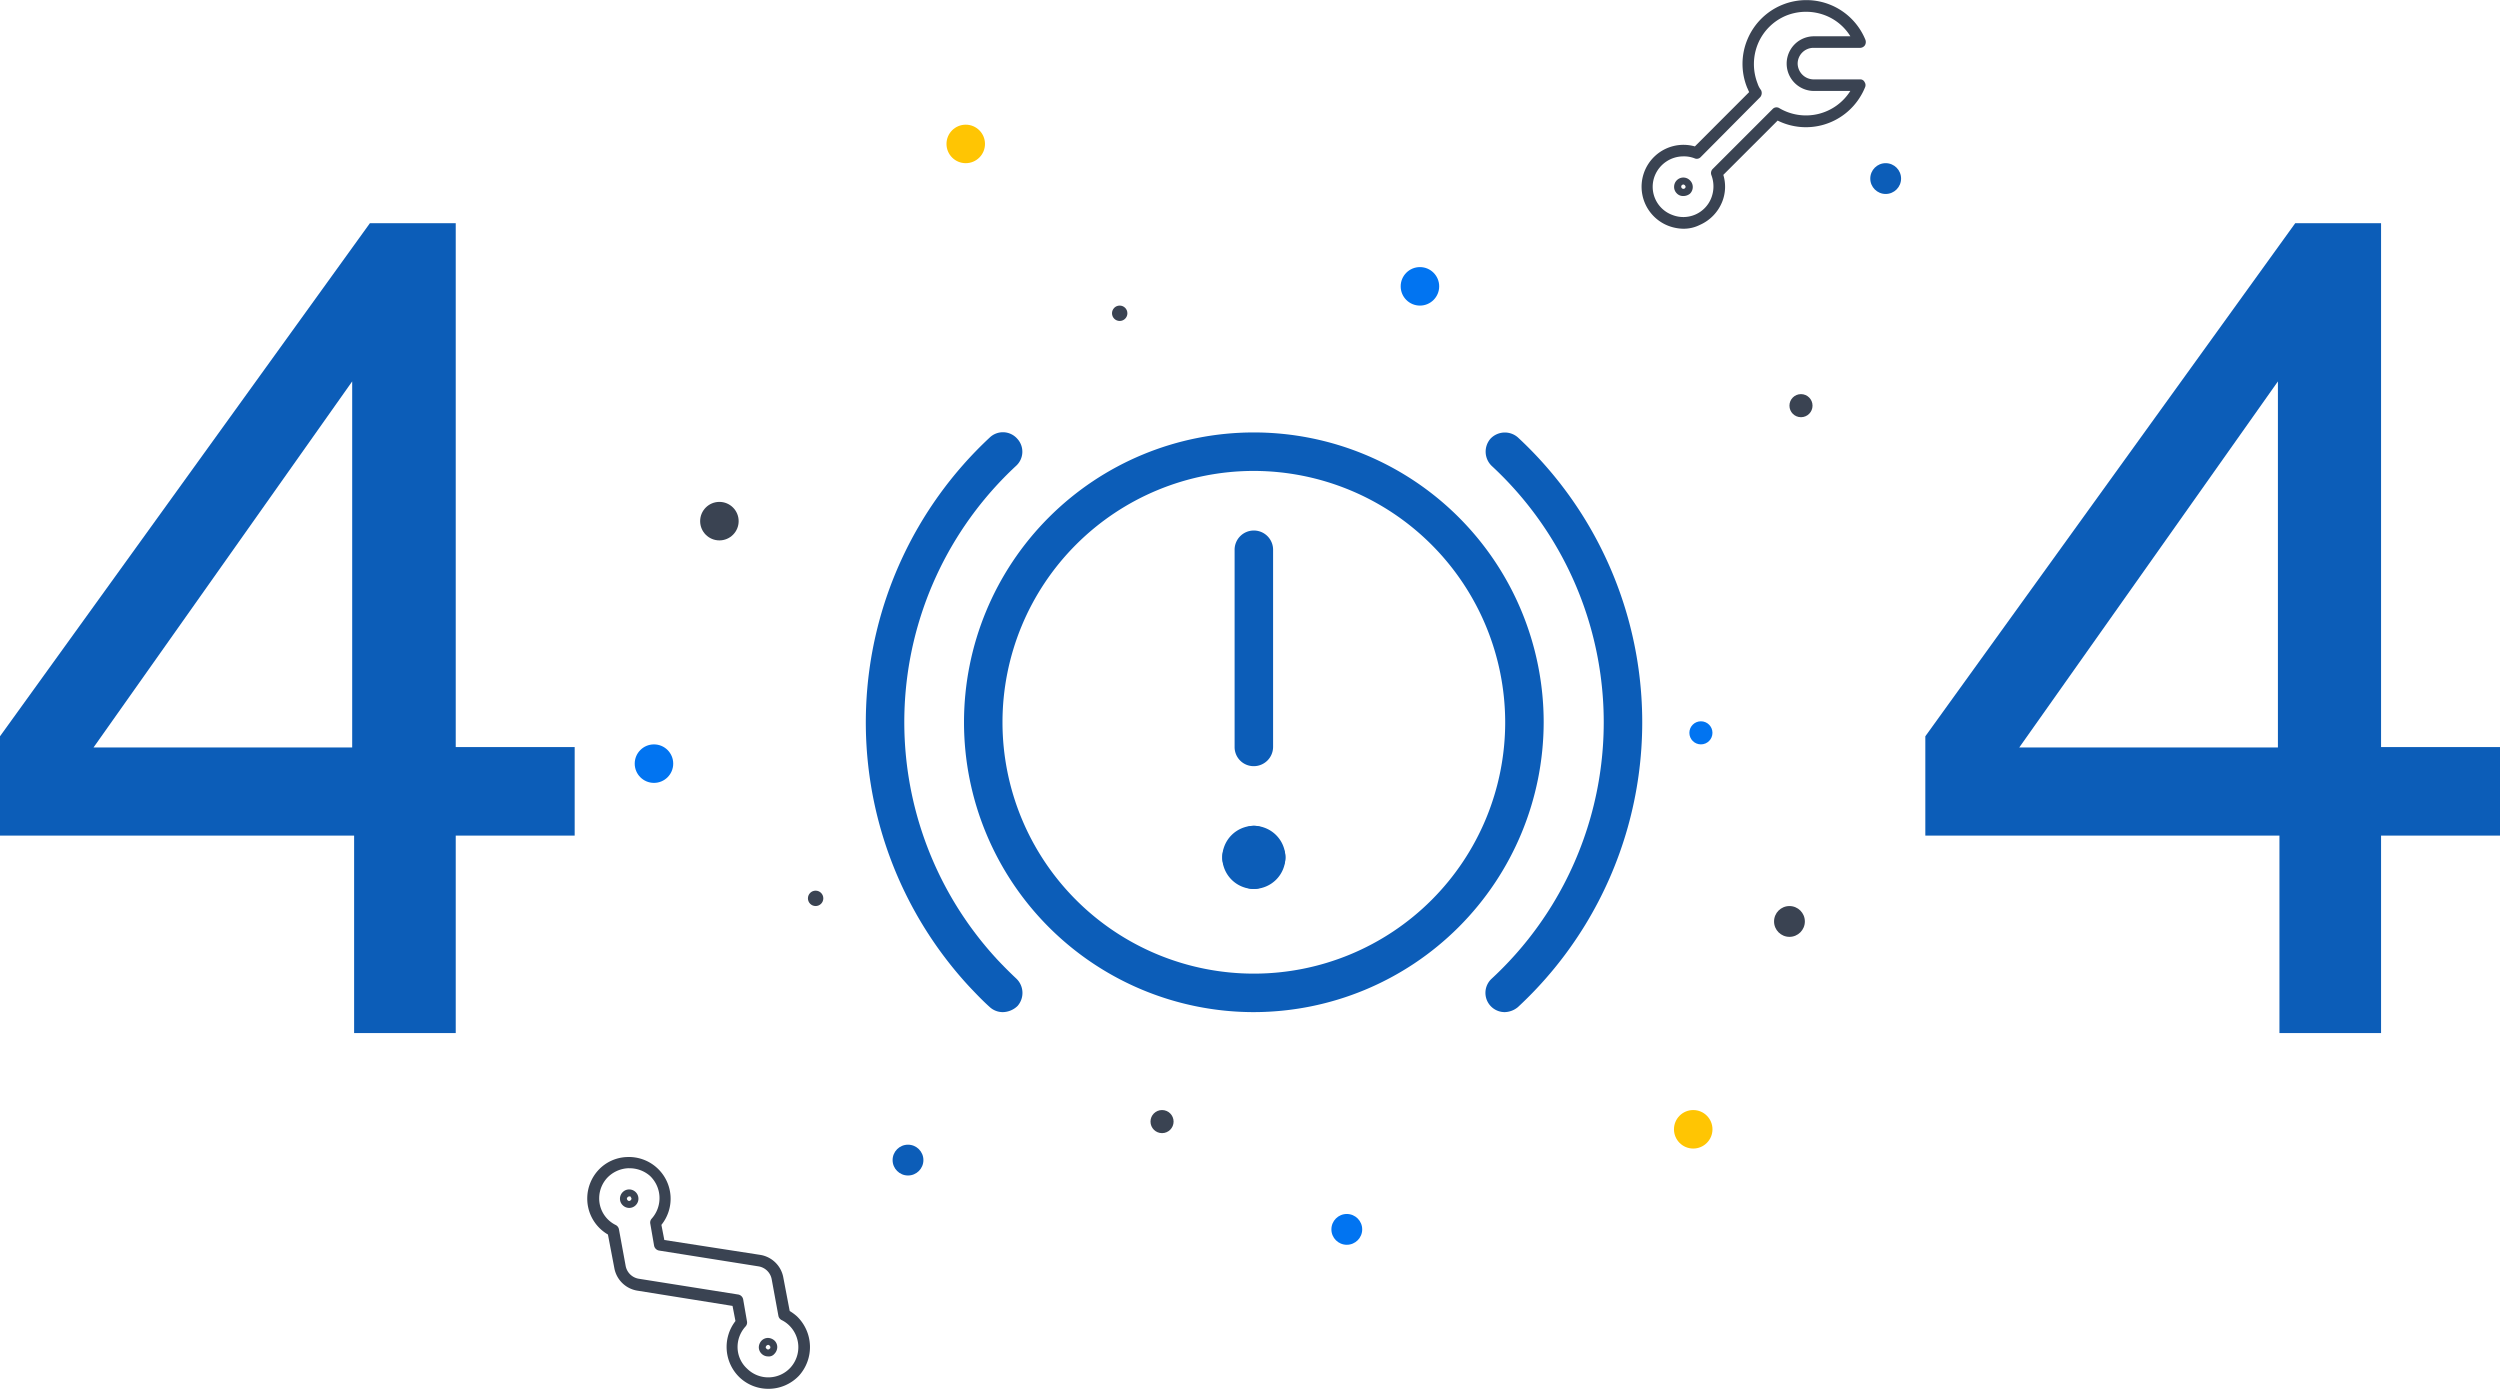 <svg xmlns="http://www.w3.org/2000/svg" width="217.675" height="121.046" viewBox="0 0 217.675 121.046"><g transform="translate(-8.1 1.492)"><g transform="translate(8.1 17.943)"><path d="M38.933,127.014V109.821H8.1v-8.647L40.307,56.5h7.474v45.613H58.137v7.708H47.781v17.193Zm-.168-24.868V70.274L16.244,102.146Z" transform="translate(-8.1 -56.5)" fill="#0c5db8"/><path d="M539.133,127.014V109.821H508.3v-8.647L540.507,56.5h7.474v45.613h10.356v7.708H547.981v17.193ZM539,102.146V70.274l-22.521,31.872Z" transform="translate(-340.662 -56.5)" fill="#0c5db8"/></g><g transform="translate(83.486 36.143)"><g transform="translate(32.111 8.598)"><path d="M93.276,45.077A1.659,1.659,0,0,1,91.6,43.4V26.276a1.676,1.676,0,1,1,3.351,0V43.4A1.681,1.681,0,0,1,93.276,45.077Z" transform="translate(-91.6 -24.6)" fill="#0c5db8"/></g><g transform="translate(32.111 34.269)"><path d="M94.348,105.624a1.7,1.7,0,0,1-1.609-1.139,1.688,1.688,0,0,1,.536-3.284h0a2.761,2.761,0,0,1,2.748,2.748,1.659,1.659,0,0,1-1.676,1.676Zm-1.072-1.072Z" transform="translate(-91.6 -101.2)" fill="#0c5db8"/></g><g transform="translate(31.038 34.269)"><path d="M90.076,105.624h0a1.659,1.659,0,0,1-1.676-1.676,2.761,2.761,0,0,1,2.748-2.748h0a1.659,1.659,0,0,1,1.676,1.676,1.7,1.7,0,0,1-1.139,1.609A1.7,1.7,0,0,1,90.076,105.624Z" transform="translate(-88.4 -101.2)" fill="#0c5db8"/></g><g transform="translate(31.038 35.342)"><path d="M91.148,108.824h0a2.761,2.761,0,0,1-2.748-2.748,1.659,1.659,0,0,1,1.676-1.676h0a1.7,1.7,0,0,1,1.609,1.139,1.688,1.688,0,0,1-.536,3.284Z" transform="translate(-88.4 -104.4)" fill="#0c5db8"/></g><g transform="translate(32.111 35.342)"><path d="M93.276,108.824a1.659,1.659,0,0,1-1.676-1.676,1.7,1.7,0,0,1,1.139-1.609,1.672,1.672,0,0,1,1.609-1.139h0a1.659,1.659,0,0,1,1.676,1.676,2.761,2.761,0,0,1-2.748,2.748Z" transform="translate(-91.6 -104.4)" fill="#0c5db8"/></g><g transform="translate(8.55 0.018)"><path d="M46.536,49.472A25.236,25.236,0,1,1,71.772,24.236,25.274,25.274,0,0,1,46.536,49.472Zm0-47.121A21.885,21.885,0,1,0,68.421,24.236,21.912,21.912,0,0,0,46.536,2.351Z" transform="translate(-21.3 1)" fill="#0c5db8"/></g><g transform="translate(53.944 0.025)"><path d="M158.44,49.486a1.676,1.676,0,0,1-1.139-2.916,30.418,30.418,0,0,0,0-44.641,1.722,1.722,0,0,1-.1-2.38,1.722,1.722,0,0,1,2.38-.1,33.822,33.822,0,0,1,0,49.6A1.859,1.859,0,0,1,158.44,49.486Z" transform="translate(-156.746 0.979)" fill="#0c5db8"/></g><g transform="translate(0 0)"><path d="M7.723,49.437A1.679,1.679,0,0,1,6.584,49c-.637-.57-1.24-1.207-1.81-1.81A33.894,33.894,0,0,1,6.584-.6a1.662,1.662,0,0,1,2.38.1,1.662,1.662,0,0,1-.1,2.38,30.443,30.443,0,0,0-1.609,43c.536.57,1.072,1.106,1.642,1.642A1.722,1.722,0,0,1,9,48.9,1.894,1.894,0,0,1,7.723,49.437Z" transform="translate(4.212 1.054)" fill="#0c5db8"/></g></g><g transform="translate(58.671 118.862) rotate(-88)"><g transform="translate(2.818 15.383)"><path d="M0,.838H0a.808.808,0,0,1,.235-.6A.785.785,0,0,1,.8,0a.874.874,0,0,1,.57.235A.785.785,0,0,1,1.609.8a.874.874,0,0,1-.235.57.785.785,0,0,1-.57.235.874.874,0,0,1-.57-.235A.625.625,0,0,1,0,.838ZM1.005.8A.254.254,0,0,0,.938.67.254.254,0,0,0,.8.6.174.174,0,0,0,.67.67.254.254,0,0,0,.6.8.174.174,0,0,0,.67.938c.034.067.067.067.134.067A.174.174,0,0,0,.938.938h0A.174.174,0,0,0,1.005.8Z" fill="#3a4352"/></g><g transform="translate(15.318 2.849)"><path d="M0,.838a.808.808,0,0,1,.235-.6h0A.785.785,0,0,1,.8,0a.809.809,0,0,1,.57.235A.785.785,0,0,1,1.609.8a.809.809,0,0,1-.235.57.8.8,0,0,1-1.139,0A.791.791,0,0,1,0,.838ZM1.005.8A.254.254,0,0,0,.938.67.254.254,0,0,0,.8.6.237.237,0,0,0,.6.8.254.254,0,0,0,.67.938.254.254,0,0,0,.8,1.005.254.254,0,0,0,.938.938h0c.067,0,.067-.067.067-.134Z" fill="#3a4352"/></g><g transform="translate(0 0)"><path d="M0,16.321a3.632,3.632,0,0,1,.871-2.48,3.681,3.681,0,0,1,4.927-.57l1.307-.3L8.146,4.625A2.432,2.432,0,0,1,9.99,2.581l2.949-.67A3.616,3.616,0,0,1,16.123,0,3.656,3.656,0,0,1,18.5.871a3.56,3.56,0,0,1,1.24,2.48,3.633,3.633,0,0,1-5.8,3.184l-1.307.3-1.005,8.412a2.432,2.432,0,0,1-1.843,2.044l-2.949.67A4.268,4.268,0,0,1,6.4,18.6a3.723,3.723,0,0,1-5.161.369A3.661,3.661,0,0,1,0,16.321ZM18.77,3.586v-.1a2.7,2.7,0,0,0-.9-1.81,2.629,2.629,0,0,0-1.709-.637h0a2.576,2.576,0,0,0-2.38,1.542.532.532,0,0,1-.335.268l-3.184.7A1.391,1.391,0,0,0,9.185,4.725L8.113,13.439a.535.535,0,0,1-.4.436l-1.91.4a.508.508,0,0,1-.436-.1,2.65,2.65,0,0,0-1.91-.637,2.555,2.555,0,0,0-1.776.9A2.621,2.621,0,0,0,1.913,18.2a2.651,2.651,0,0,0,3.72-.3,2.549,2.549,0,0,0,.4-.637.532.532,0,0,1,.335-.268l3.184-.7a1.391,1.391,0,0,0,1.072-1.173L11.7,6.4a.535.535,0,0,1,.4-.436l1.91-.4a.508.508,0,0,1,.436.1,2.679,2.679,0,0,0,3.72-.268A2.689,2.689,0,0,0,18.77,3.586ZM16.123.536Z" fill="#3a4352"/></g></g><g transform="translate(150.998 -1.492)"><g transform="translate(2.866 15.454)"><path d="M8.8,47a.735.735,0,0,1-.57-.235A.785.785,0,0,1,8,46.2a.809.809,0,0,1,.235-.57.8.8,0,0,1,1.139,0,.81.81,0,0,1,0,1.173A.91.91,0,0,1,8.8,47Zm0-1.005a.254.254,0,0,0-.134.067.19.19,0,0,0,.268.268h0a.174.174,0,0,0,.067-.134.237.237,0,0,0-.2-.2Zm-.235-.034Z" transform="translate(-8 -45.387)" fill="#3a4352"/></g><g transform="translate(0 0)"><path d="M3.119,19.19a3.821,3.821,0,0,1-1.341-.268,3.649,3.649,0,0,1,2.346-6.9L8.85,7.293c-.067-.134-.1-.235-.168-.369a5.514,5.514,0,0,1,.034-4.256,5.555,5.555,0,0,1,10.255.067.567.567,0,0,1-.034.469.511.511,0,0,1-.4.235H14.447a1.38,1.38,0,0,0-1.374,1.374,1.4,1.4,0,0,0,1.374,1.374H18.5a.406.406,0,0,1,.4.235.466.466,0,0,1,.034.469,5.045,5.045,0,0,1-.369.737A5.544,5.544,0,0,1,11.33,9.773L6.6,14.5a3.522,3.522,0,0,1-.1,2.346A3.685,3.685,0,0,1,4.56,18.855,3.135,3.135,0,0,1,3.119,19.19Zm0-6.3a2.681,2.681,0,0,0-2.48,1.676,2.61,2.61,0,0,0,1.508,3.418,2.61,2.61,0,0,0,3.418-1.508,2.772,2.772,0,0,0,0-1.944.511.511,0,0,1,.1-.536l5.228-5.228a.462.462,0,0,1,.6-.067,4.567,4.567,0,0,0,6.167-1.508H14.447a2.38,2.38,0,0,1,0-4.759h3.217A4.471,4.471,0,0,0,15.586.657,4.644,4.644,0,0,0,12.1.623,4.551,4.551,0,0,0,9.621,3.07a4.644,4.644,0,0,0-.034,3.485,1.863,1.863,0,0,0,.3.57.563.563,0,0,1-.067.6L4.627,12.956a.463.463,0,0,1-.536.1A2.584,2.584,0,0,0,3.119,12.889Z" transform="translate(0.551 0.726)" fill="#3a4352"/></g></g><g transform="translate(90.511 9.364)"><circle cx="1.676" cy="1.676" r="1.676" transform="translate(0)" fill="#ffc503"/></g><g transform="translate(153.853 95.16)"><circle cx="1.676" cy="1.676" r="1.676" fill="#ffc503"/></g><g transform="translate(124.025 104.209)"><circle cx="1.341" cy="1.341" r="1.341" fill="#0174f1"/></g><g transform="translate(130.058 21.764)"><circle cx="1.676" cy="1.676" r="1.676" transform="translate(0)" fill="#0174f1"/></g><g transform="translate(69.062 42.208)"><circle cx="1.676" cy="1.676" r="1.676" fill="#3a4352"/></g><g transform="translate(162.567 77.398)"><circle cx="1.341" cy="1.341" r="1.341" fill="#3a4352"/></g><g transform="translate(85.819 98.176)"><circle cx="1.341" cy="1.341" r="1.341" transform="translate(0)" fill="#0c5db8"/></g><g transform="translate(170.945 12.715)"><circle cx="1.341" cy="1.341" r="1.341" fill="#0c5db8"/></g><g transform="translate(163.907 32.824)"><circle cx="1.005" cy="1.005" r="1.005" fill="#3a4352"/></g><g transform="translate(155.194 61.311)"><circle cx="1.005" cy="1.005" r="1.005" fill="#0174f1"/></g><g transform="translate(78.446 76.057)"><circle cx="0.67" cy="0.67" r="0.67" fill="#3a4352"/></g><g transform="translate(108.274 95.16)"><circle cx="1.005" cy="1.005" r="1.005" transform="translate(0)" fill="#3a4352"/></g><g transform="translate(63.365 63.322)"><circle cx="1.676" cy="1.676" r="1.676" fill="#0174f1"/></g><g transform="translate(104.922 25.115)"><circle cx="0.67" cy="0.67" r="0.67" transform="translate(0)" fill="#3a4352"/></g></g></svg>